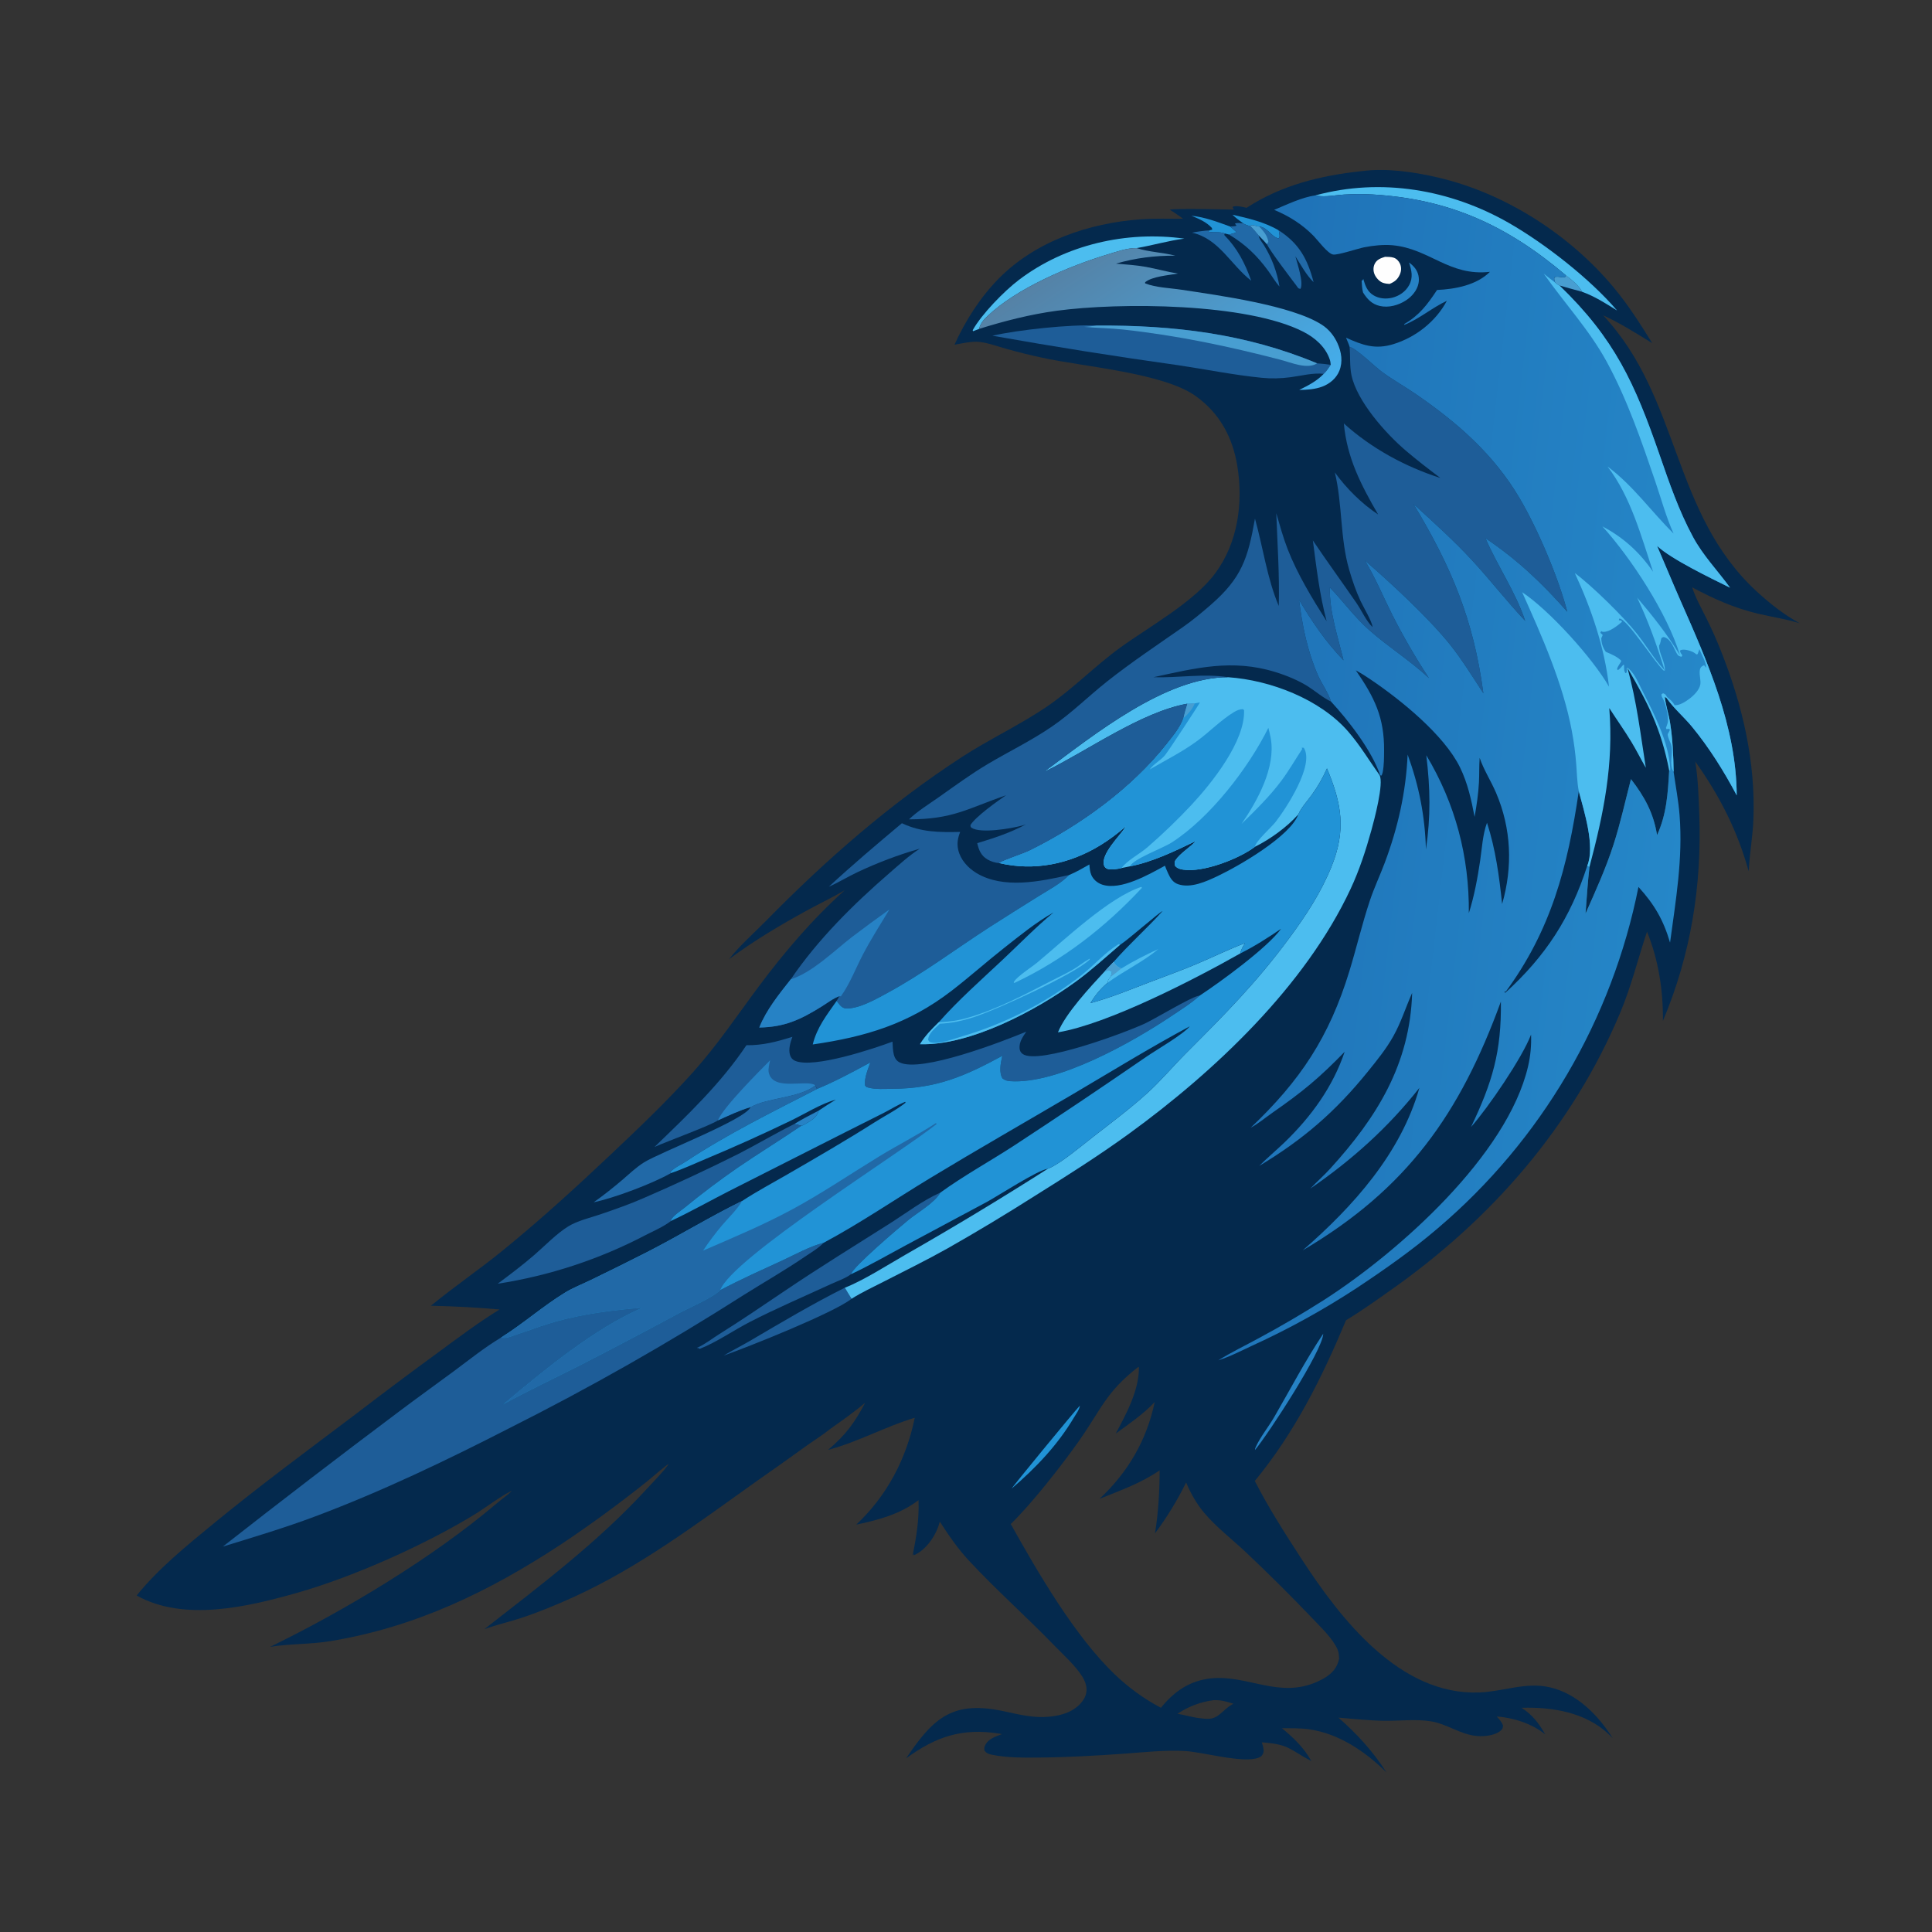<?xml version="1.0" encoding="utf-8" ?>
<svg xmlns="http://www.w3.org/2000/svg" xmlns:xlink="http://www.w3.org/1999/xlink" width="1024" height="1024">
	<rect width="100%" height="100%" fill="#333333" stroke="none"/>
	<path fill="#04294D" d="M721.776 90.704C734.786 88.947 749.587 91.136 762.284 94.112C797.821 102.44 831.888 124.31 855.222 152.287C862.98 161.589 869.337 171.622 875.727 181.891C867.201 176.625 858.799 171.316 849.682 167.117C890.744 210.906 885.937 272.003 931.235 313.616C938.154 319.972 945.635 325.846 953.891 330.357C946.723 328.051 938.995 327.001 931.659 325.24C919.125 322.233 908.161 317.346 896.874 311.29C898.722 317.036 901.823 322.431 904.485 327.83Q908.853 336.591 912.42 345.708C923.612 374.095 930.546 403.734 929.334 434.385C928.971 443.586 927.296 452.621 926.839 461.775C920.853 440.236 911.46 421.78 898.523 403.638C900.005 412.74 900.322 422.4 900.652 431.628C902.014 469.654 896.2 505.9 881.392 541.079C881.525 524.909 879.043 508.792 872.949 493.783C868.141 508.189 864.663 522.671 858.744 536.749C833.387 597.055 790.76 645.937 737.587 683.453C729.65 689.054 721.757 694.752 713.418 699.747C700.686 730.229 686.17 759.336 665.07 784.947C672.336 799.135 681.067 812.778 689.757 826.14C710.502 858.04 741.804 898.667 784.086 897.045C796.524 896.568 808.555 891.471 821.114 894.229C835.707 897.433 847.036 909.022 854.762 921.262L854.434 920.936C854.25 920.756 854.062 920.58 853.881 920.398C853.555 920.072 853.244 919.732 852.912 919.412C840.584 907.552 822.793 904.669 806.466 905.164C812.4 909.022 815.477 913.232 819.003 919.239C811.955 913.532 802.211 910.442 793.272 909.757C794.669 911.286 795.856 912.524 796.611 914.474C796.514 915.734 796.572 916.128 795.607 917.06C792.715 919.856 786.754 920.443 782.977 920.137C774.172 919.423 766.955 913.701 758.367 912.323C750.503 911.061 741.737 912.16 733.757 912.053C725.65 911.944 717.501 911.032 709.419 910.39C719.393 919.159 727.633 928.194 734.853 939.402C723.706 928.385 709.712 918.854 693.897 916.567C689.182 915.885 684.223 916.041 679.462 915.976C685.814 921.307 690.954 926.11 695.047 933.406C683.298 927.257 683.532 924.519 668.794 923.478C669.207 924.753 669.626 926.175 669.742 927.516C669.865 928.933 669.366 929.803 668.48 930.867C667.984 931.161 667.765 931.317 667.265 931.529C659.35 934.89 637.888 928.653 628.164 928.085C617.381 927.455 606.105 928.768 595.34 929.525C580.528 930.565 565.554 931.42 550.707 931.54C542.39 931.608 533.721 931.707 525.541 930.009C523.924 929.673 522.725 929.199 521.775 927.774C521.667 926.825 521.64 926.279 522.012 925.369C523.511 921.696 527.674 920.383 531.038 919.119C530.625 919.036 530.213 918.948 529.797 918.881C510.081 915.722 496.183 920.332 480.244 931.971C495.02 910.01 505.255 901.098 532.72 907.133C540.539 908.851 548.068 910.682 556.132 909.885C560.703 909.434 565.445 908.353 569.314 905.778C572.217 903.846 575.088 900.81 575.728 897.265C576.305 894.071 575.188 891.027 573.476 888.372C569.709 882.529 563.763 877.264 558.936 872.279C544.145 857.004 528.14 842.826 513.66 827.29C507.705 820.9 502.854 813.82 498.134 806.506Q497.756 807.867 497.282 809.197C495.083 815.252 490.517 821.474 484.643 824.221L484.043 823.468L484.218 824.323L483.758 824.151C485.743 814.407 487.224 805.089 486.831 795.089C477.149 802.552 465.591 805.628 453.825 808.085C470.044 792.899 480.427 773.159 484.838 751.443C469.227 756.106 454.776 764.299 438.916 768.451C448.236 760.527 452.856 754.262 458.558 743.471C452.61 748.525 446.245 752.971 439.884 757.48C436.155 760.502 431.928 763.12 428.008 765.915Q414.155 775.887 400.168 785.671C369.16 807.746 338.805 830.648 303.934 846.51C294.847 850.644 285.452 854.519 275.971 857.648C269.588 859.754 262.995 861.17 256.69 863.513C286.563 840.185 317.129 817.212 342.819 789.135C346.684 784.912 351.077 780.629 354.42 776.002C353.976 775.747 344.928 783.583 343.502 784.737Q321.13 802.676 297.276 818.592C259.22 843.604 220.386 862.361 175.225 869.818C164.562 871.579 153.761 871.146 143.187 872.861C182.973 853.526 229.389 825.571 263.157 796.92C265.834 794.648 268.665 792.717 271.235 790.304C268.707 790.764 256.067 799.889 252.838 801.893C226.399 818.305 187.618 835.662 157.765 844.153C131.49 851.627 97.623 859.723 72.436 845.658C83.793 831.501 98.896 819.286 112.865 807.808C137.328 787.707 162.871 768.857 188.157 749.807Q210.571 732.615 233.391 715.966C243.687 708.404 253.871 700.741 264.773 694.057C252.794 692.937 240.417 692.36 228.387 692.077C240.707 681.956 253.926 672.97 266.307 662.905C286.34 646.619 305.14 629.465 323.893 611.749C338.756 597.708 353.569 583.59 367.244 568.375C380.101 554.071 390.668 538.251 402.142 522.862C415.715 504.658 430.806 486.985 447.741 471.829C441.233 475.698 434.341 478.915 427.7 482.553C413.655 490.246 399.229 498.813 386.395 508.402C392.039 501.152 399.718 494.483 406.191 487.888C437.869 455.618 471.644 426.102 509.6 401.379C524.408 391.734 540.533 384.306 555.116 374.345C568.86 364.957 580.344 352.949 593.765 343.233C609.46 331.873 632.937 319.047 644.247 303.655C656.135 287.476 658.958 266.576 655.832 247.117C653.374 231.822 646.465 219.051 633.763 209.928C616.563 197.575 573.841 194.341 552.349 189.594Q542.813 187.535 533.42 184.899C528.886 183.643 524.016 181.794 519.365 181.249C515.019 180.74 510.198 181.982 505.901 182.698C511.651 169.966 519.652 157.439 529.499 147.501C549.054 127.764 577.175 118.224 604.508 116.245C611.953 115.705 619.572 115.96 627.04 115.959C624.794 114.199 622.343 112.677 619.97 111.093C625.156 110.318 653.91 111.139 653.999 111.104L653.312 109.864L653.719 109.416C656.09 108.993 658.424 109.67 660.754 110.133C679.185 98.089 700.169 92.982 721.776 90.704ZM603.308 724.496C586.069 737.967 583.886 746.644 571.877 763.726C563.059 776.269 546.723 797.15 535.721 807.764C550.019 833.367 569.638 867.119 590.754 887.371Q593.496 890.01 596.415 892.451Q599.334 894.893 602.416 897.125Q605.497 899.358 608.727 901.37Q611.956 903.383 615.318 905.166C622.267 896.519 630.572 890.758 641.87 889.576C661.231 887.55 677.945 900.481 698.271 891.305C701.446 889.872 704.886 887.877 707.055 885.113C708.497 883.276 709.269 881.376 709.781 879.118C709.661 877.487 709.598 875.729 708.916 874.218C706.229 868.257 700.313 862.76 695.864 858.039Q678.46 839.796 660.116 822.499C652.856 815.703 644.523 809.299 638.126 801.701C634.371 797.242 630.872 791.145 628.671 785.737Q625.17 792.85 621.031 799.612Q616.892 806.374 612.15 812.728C613.947 802.094 614.607 790.095 614.634 779.317C604.487 786.262 593.925 789.889 582.704 794.46C597.786 780.497 607.811 763.25 612.017 743.125C605.742 749.73 598.699 754.477 591.398 759.794C596.989 749.26 603.682 737.101 603.656 724.813L603.308 724.496ZM643.189 901.13Q641.914 901.295 640.65 901.534Q639.386 901.773 638.139 902.085Q636.891 902.397 635.663 902.78Q634.436 903.163 633.233 903.617Q632.029 904.07 630.854 904.593Q629.679 905.115 628.536 905.705Q627.393 906.294 626.286 906.949Q625.179 907.603 624.112 908.321C628.381 909.053 632.559 910.427 636.879 910.778C640.784 911.255 643.116 911.272 646.281 908.763C648.946 906.65 650.625 904.601 653.738 903.04C650.206 901.83 646.98 900.94 643.189 901.13Z"/>
	<path fill="#2682C5" d="M420.979 595.761C425.101 593.12 429.639 590.95 433.953 588.629C433.081 591.714 430.849 593.431 428.125 594.978C427.167 595.521 425.676 596.53 424.627 596.731C423.48 596.23 422.198 596.037 420.979 595.761Z"/>
	<path fill="#489ED1" d="M829.922 145.91C832.844 148.118 836.901 151.344 838.53 154.641Q832.51 153.034 826.526 151.295C825.593 151.098 825.012 150.408 824.302 149.797C823.879 148.532 823.578 148.26 823.919 146.927C825.833 146.172 827.515 147.383 829.554 146.825L829.922 145.91Z"/>
	<path fill="#2193D6" d="M653.216 113.799C661.446 115.642 670.471 117.751 677.751 122.098C677.867 122.685 678.014 123.303 678.078 123.9C678.207 125.124 678.423 125.415 677.692 126.409C673.845 125.544 671.741 120.389 667.48 120.117C665.525 120.108 664.551 118.895 662.63 119.642C661.101 119.7 660.304 119.088 658.949 118.412C656.943 116.953 655.004 115.53 653.216 113.799Z"/>
	<path fill="#2193D6" d="M631.475 114.345C638.735 115.101 645.157 117.584 651.985 120.057Q653.557 121.398 655.102 122.77L654.862 123.341C653.718 123.7 652.587 124.034 651.422 124.323L649.108 123.728C646.2 122.595 643.355 123.54 640.44 122.761L641.043 122.086L642.52 121.715L642.317 120.825C639.34 117.57 635.463 116.003 631.475 114.345Z"/>
	<path fill="#2193D6" d="M572.344 745.024C572.158 747.041 570.283 749.517 569.239 751.275C560.606 765.822 549.045 777.989 536.256 788.93C536.326 788.295 569.141 748.392 572.344 745.024Z"/>
	<path fill="#2682C5" d="M701.341 706.91C701.077 715.782 672.484 759.694 665.174 768.529C665.184 767.928 665.377 767.362 665.63 766.818C668.149 761.401 672.412 756.177 675.444 750.941C683.946 736.256 691.895 720.999 701.341 706.91Z"/>
	<path fill="#FEFEFE" d="M734.123 136.112C735.568 136.135 737.281 136.142 738.662 136.573C740.178 137.046 741.419 138.392 742.045 139.816C742.852 141.648 742.75 143.619 741.962 145.44C740.803 148.119 739.118 149.411 736.48 150.488C735.346 150.437 734.088 150.268 733.012 149.9C731.103 149.247 729.231 147.136 728.497 145.3C727.802 143.56 727.788 141.575 728.608 139.876C729.728 137.553 731.816 136.848 734.123 136.112Z"/>
	<path fill="#2682C5" d="M746.813 139.138C748.023 140.019 749.282 141.13 750.152 142.352Q750.452 142.77 750.707 143.216Q750.962 143.662 751.171 144.132Q751.379 144.602 751.538 145.091Q751.698 145.58 751.806 146.082Q751.915 146.585 751.972 147.096Q752.028 147.607 752.032 148.121Q752.036 148.635 751.988 149.147Q751.94 149.659 751.839 150.163C751.11 153.92 748.344 157.147 745.211 159.193C741.245 161.784 736.006 163.261 731.304 162.164C727.114 161.187 724.662 158.549 722.448 155.037C721.904 152.977 721.839 150.85 721.683 148.732L722.286 148.504L722.607 147.687L722.553 147.797C723.575 151.307 724.637 154.471 727.925 156.483C730.864 158.282 734.567 158.604 737.874 157.804C741.571 156.911 744.968 154.589 746.819 151.222C749.113 147.047 748.182 143.369 746.813 139.138Z"/>
	<path fill="#2169A7" d="M631.796 123.318C634.896 122.712 637.891 122.3 641.043 122.086L640.44 122.761C643.355 123.54 646.2 122.595 649.108 123.728L648.895 124.569C655.835 131.683 659.868 139.433 663.163 148.773C652.308 140.361 646.106 126.49 631.796 123.318Z"/>
	<path fill="#2169A7" d="M658.949 118.412C660.304 119.088 661.101 119.7 662.63 119.642C664.238 121.288 665.716 122.955 667.138 124.764C667.248 126.513 669.069 128.588 669.977 130.075Q671.518 132.569 672.808 135.201Q674.098 137.833 675.125 140.579Q676.152 143.325 676.906 146.157Q677.66 148.99 678.134 151.883C675.9 149.344 674.172 146.296 672.175 143.561C666.249 135.444 660.042 129.469 651.422 124.323C652.587 124.034 653.718 123.7 654.862 123.341L655.102 122.77Q653.557 121.398 651.985 120.057C653.181 120.006 654.226 119.965 655.39 119.653L654.529 118.524C655.881 117.943 657.509 118.246 658.949 118.412Z"/>
	<path fill="#1E5D98" d="M383.526 718.505C388.115 715.737 392.943 713.362 397.567 710.644C414.072 700.946 430.658 691.089 447.778 682.51C448.956 684.466 450.085 686.48 451.35 688.38C441.957 695.811 396.627 713.904 383.526 718.505Z"/>
	<path fill="#2169A7" d="M662.63 119.642C664.551 118.895 665.525 120.108 667.48 120.117C671.741 120.389 673.845 125.544 677.692 126.409C678.423 125.415 678.207 125.124 678.078 123.9C678.014 123.303 677.867 122.685 677.751 122.098C688.558 129.062 693.033 137.288 696.229 149.542C692.333 145.75 689.501 140.431 686.592 135.864C687.597 139.723 691.064 149.785 689.275 153.117C687.93 152.926 687.968 152.5 687.173 151.445C684.07 147.324 673.19 133.071 671.464 129.414C670.14 127.766 668.609 126.28 667.138 124.764C665.716 122.955 664.238 121.288 662.63 119.642Z"/>
	<path fill="#489ED1" d="M662.63 119.642C664.551 118.895 665.525 120.108 667.48 120.117C669.708 122.626 671.592 124.585 672.224 128.008C672 128.587 671.879 128.941 671.464 129.414C670.14 127.766 668.609 126.28 667.138 124.764C665.716 122.955 664.238 121.288 662.63 119.642Z"/>
	<path fill="#4CBDEF" d="M518.899 174.333L515.763 175.556L515.541 175.03C520.306 166.465 532.208 154.312 539.949 148.421C564.694 129.588 597.138 122.236 627.707 126.478C619.233 127.564 610.901 130.054 602.458 131.496C597.462 131.397 592.003 133.363 587.222 134.804C566.828 140.949 538.743 152.794 523.277 167.638C521.088 169.739 519.747 171.372 518.899 174.333Z"/>
	<path fill="#4CBDEF" d="M697.267 103.538C732.024 94.105 768.738 100.401 799.802 118.201C818.896 129.143 842.885 147.9 857.085 164.585C851.028 160.785 845.29 157.097 838.53 154.641C836.901 151.344 832.844 148.118 829.922 145.91C798.939 119.636 768.378 105.441 727.407 103.07C722.46 102.784 717.36 102.85 712.413 103.12C708.164 103.353 702.307 104.573 698.196 103.745C697.885 103.682 697.576 103.607 697.267 103.538Z"/>
	<path fill="#1E5D98" d="M451.054 675.366C448.165 677.543 443.76 679.048 440.456 680.573C426.108 687.194 411.382 693.479 397.338 700.709C388.603 705.206 379.944 711.368 370.844 714.924L369.394 714.072L370.062 714.989L369.68 714.805L369.66 714.28C373.926 712.313 377.341 709.544 381.28 707.078C393.108 699.674 404.517 691.902 416.076 684.092C434.337 671.754 453.241 660.125 471.857 648.316C480.393 642.902 489.206 636.153 498.411 632.105C495.254 637.63 486.582 642.45 481.608 646.494C476.882 650.335 451.605 671.826 451.054 675.366Z"/>
	<path fill="#2169A7" d="M432.161 575.258L432.991 577.192C409.559 589.269 385.526 601.038 363.544 615.605C360.938 617.332 357.439 618.826 355.366 621.178L355.593 621.772C345.924 627.323 325.482 634.988 314.638 637.251C319.879 633.569 324.833 629.614 329.715 625.476C333.466 622.296 337.16 618.687 341.334 616.089C350.152 610.601 394.935 593.494 397.827 586.782C407.028 581.596 423.33 582.137 432.161 575.258Z"/>
	<path fill="#4CBDEF" d="M659.834 499.892C658.815 501.659 657.743 503.255 657.431 505.304C633.314 518.978 587.299 542.729 560.74 547.161C564.825 536.996 578.042 522.912 585.688 514.655C586.899 514.466 587.965 514.14 589.093 514.772C589.219 515.634 589.446 515.952 589.023 516.735C588.677 517.376 588.742 517.1 588.728 517.69C587.803 518.883 587.222 519.342 587.055 520.865C583.243 524.119 580.559 527.376 577.967 531.67C588.509 528.843 598.831 524.582 609.023 520.683C617.501 517.439 626.122 514.381 634.472 510.828C642.957 507.218 651.21 503.188 659.834 499.892Z"/>
	<path fill="#1E5D98" d="M263.796 680.4C270.434 675.467 276.993 670.51 283.255 665.101C288.891 660.234 294.866 653.924 301.189 650.014C306.096 646.981 312.585 645.535 318.07 643.669C325.872 641.015 333.699 638.273 341.251 634.961Q366.518 624.03 391.14 611.713C401.177 606.588 410.897 600.758 420.979 595.761C422.198 596.037 423.48 596.23 424.627 596.731C413.613 604.231 402.244 611.19 391.262 618.701Q376.623 628.79 362.879 640.066C361.118 641.488 356.354 644.625 355.659 646.691C355.607 646.845 355.602 647.012 355.574 647.172C351.846 650.102 346.567 652.374 342.314 654.552Q337.717 656.962 333.024 659.181Q328.332 661.4 323.552 663.423Q318.772 665.446 313.912 667.271Q309.053 669.096 304.123 670.719Q299.192 672.342 294.199 673.761Q289.206 675.179 284.159 676.391Q279.112 677.603 274.019 678.605Q268.926 679.608 263.796 680.4Z"/>
	<path fill="#1E5D98" d="M525.983 177.932C539.641 174.819 567.354 171.857 581.226 172.549C621.829 172.3 660.236 176.773 698.081 192.572C700.527 192.736 702.888 192.99 705.311 193.361C704.17 195.047 703.128 196.783 701.604 198.15C696.011 197.488 689.673 199.176 684.081 199.927C678.92 200.621 673.865 200.748 668.686 200.233C653.886 198.762 639.347 195.787 624.658 193.6Q575.174 186.689 525.983 177.932Z"/>
	<path fill="#489ED1" d="M581.226 172.549C621.829 172.3 660.236 176.773 698.081 192.572C692.907 195.953 684.228 192.121 678.737 190.697C650.779 183.446 624.124 177.819 595.371 174.672C588.46 173.916 581.499 173.876 574.572 173.24C576.817 173.15 579.003 172.853 581.226 172.549Z"/>
	<defs>
		<linearGradient id="gradient_0" gradientUnits="userSpaceOnUse" x1="581.523" y1="128.252" x2="653.298" y2="235.702">
			<stop offset="0" stop-color="#5582A6"/>
			<stop offset="1" stop-color="#44AEEC"/>
		</linearGradient>
	</defs>
	<path fill="url(#gradient_0)" d="M518.899 174.333C519.747 171.372 521.088 169.739 523.277 167.638C538.743 152.794 566.828 140.949 587.222 134.804C592.003 133.363 597.462 131.397 602.458 131.496C608.909 133.605 616.232 133.758 622.925 135.508C611.984 135.468 602.06 136.684 591.474 139.726C596.767 140.198 602.199 140.504 607.426 141.464C613.078 142.502 618.648 144.092 624.32 144.989C619.555 145.869 610.763 146.468 606.958 149.563L606.925 150.189C612.69 152.462 620.204 152.65 626.338 153.586C645.455 156.504 684.648 161.778 700.656 172.148C704.36 174.547 707.128 177.989 708.926 182.005C710.997 186.632 711.827 191.747 709.873 196.559C708.266 200.515 704.822 203.405 700.878 204.896C696.981 206.369 692.713 206.603 688.589 206.696C693.474 204.236 697.74 202.153 701.604 198.15C703.128 196.783 704.17 195.047 705.311 193.361C705.231 192.392 705.134 191.521 704.823 190.593C702.566 183.867 697.025 179.055 690.894 175.894C661.106 160.537 593.456 160.177 559.981 164.726C546.04 166.621 532.309 170.131 518.899 174.333Z"/>
	<path fill="#1E5D98" d="M543.947 546.796C542.151 549.465 540.114 552.264 540.389 555.676C540.489 556.919 541.059 557.956 542.1 558.672C550.549 564.486 597.548 546.952 607.253 542.275C612.955 539.527 630.613 528.877 635.009 527.859C635.301 527.791 635.597 527.736 635.891 527.675C631.342 531.789 625.902 535.171 620.812 538.579C600.116 552.435 560.672 574.73 535.486 573.048C533.784 572.935 532.742 572.603 531.359 571.617C529.414 568.522 530.335 563.582 531.126 560.181L531.268 559.595C511.534 570.347 496.383 576.933 473.279 577.078C469.132 577.104 464.016 577.538 460.022 576.388C458.978 576.087 459.1 576.043 458.481 575.289C458.058 571.23 459.986 566.911 461.295 563.13C451.986 568.152 442.791 573.158 432.991 577.192L432.161 575.258C423.33 582.137 407.028 581.596 397.827 586.782C391.853 588.539 386.176 591.28 380.5 593.815C377.076 596.342 353.099 605.104 346.902 607.911C364.354 591.101 382.106 574.239 395.62 553.992C404.389 554.094 411.699 552.119 419.991 549.55C418.908 552.435 417.768 556.264 418.768 559.308C419.221 560.684 420.09 561.69 421.429 562.263C431.241 566.462 462.93 555.863 473.041 552.096C473.188 554.366 473.198 556.875 473.78 559.075C474.248 560.845 475.155 562.261 476.835 563.103C488.112 568.75 531.534 551.972 543.947 546.796Z"/>
	<path fill="#2682C5" d="M408.196 561.944C407.79 563.825 407.037 566.577 407.44 568.443C409.651 578.674 427.749 571.856 432.161 575.258C423.33 582.137 407.028 581.596 397.827 586.782C391.853 588.539 386.176 591.28 380.5 593.815C383.388 586.809 402.014 568.201 408.196 561.944Z"/>
	<path fill="#1E5D98" d="M478.029 436.321C488.297 441.166 497.785 441.158 508.918 440.939C507.646 444.143 507.098 447.071 507.895 450.5C509.099 455.684 512.976 459.956 517.427 462.665C531.761 471.388 551.425 467.179 566.638 463.775C562.117 468.429 555.663 471.73 550.19 475.167Q537.362 483.166 524.621 491.305C506.524 502.99 489.307 516.003 470.325 526.291C464.475 529.461 455.668 534.517 448.86 534.518C447.326 534.518 446.318 533.948 445.293 532.847C444.681 532.189 444.219 531.436 443.645 530.759C443.577 530.679 443.484 530.625 443.403 530.557L444.922 527.966C441.702 529.093 438.466 531.612 435.555 533.425C424.298 540.438 415.891 544.381 402.435 544.604C406.176 535.198 412.933 526.903 419.153 519.02C433.461 497.956 452.242 479.362 471.408 462.762C476.595 458.269 481.687 453.562 487.468 449.838C476.312 453.001 465.021 457.292 454.532 462.244C449.378 464.678 444.532 467.667 439.312 469.978C451.879 458.312 464.901 447.344 478.029 436.321Z"/>
	<path fill="#2682C5" d="M419.153 519.02C430.395 515.578 442.182 503.89 451.465 496.714Q461.319 489.219 471.407 482.042C466.676 489.832 461.758 497.575 457.505 505.639C453.695 512.86 450.448 521.506 445.683 528.061L444.922 527.966C441.702 529.093 438.466 531.612 435.555 533.425C424.298 540.438 415.891 544.381 402.435 544.604C406.176 535.198 412.933 526.903 419.153 519.02Z"/>
	<path fill="#1E5D98" d="M381.733 683.831C392.498 678.114 403.624 673.197 414.676 668.069C421.672 664.824 429.105 660.65 436.557 658.702C433.708 661.664 429.797 663.905 426.404 666.211C415.819 673.405 404.957 679.607 394.153 686.397Q363.998 705.628 332.9 723.294Q301.802 740.96 269.843 757.015C236.332 774.186 202.218 790.538 166.931 803.774C150.899 809.788 134.468 814.689 118.112 819.725Q164.408 783.437 211.475 748.157C221.034 740.953 230.775 734.008 240.391 726.884C248.662 720.756 256.794 714.178 265.644 708.889C267.848 709.906 271.945 707.975 274.202 707.237C280.997 705.015 287.705 702.411 294.593 700.489C309.566 696.311 324.86 694.462 340.299 693.139C314.346 704.52 288.144 726.357 266.476 744.473C280.283 736.947 294.616 730.192 308.638 723.063Q334.516 709.747 360.137 695.944C365.72 692.959 377.926 687.792 381.733 683.831Z"/>
	<path fill="#4CBDEF" d="M651.022 358.948C673.327 360.501 699.631 370.554 714.547 387.711C720.914 395.034 725.593 403.001 731.188 410.829C733.597 415.088 728.313 434.841 726.858 440.069C723.885 450.746 720.524 461.125 715.828 471.177C691.807 522.596 643.754 567.945 598.435 600.865C582.244 612.626 565.263 623.349 548.307 633.957Q525.571 648.412 502.144 661.718C491.083 667.922 479.607 673.547 468.318 679.333C462.676 682.225 456.705 684.976 451.35 688.38C450.085 686.48 448.956 684.466 447.778 682.51C457.252 678.89 470.709 670.312 479.784 665.09Q518.132 643.195 555.37 619.462C555.539 619.401 555.712 619.35 555.877 619.279C562.431 616.475 573.285 607.276 579.129 602.736C588.76 595.253 598.761 587.775 607.819 579.611C615.15 573.004 621.588 565.276 628.566 558.285C649.258 537.555 665.82 520.981 683.372 497.173C692.146 485.27 700.048 473.297 705.64 459.534C713.567 440.02 711.221 426.144 703.319 407.278Q701.698 410.966 699.696 414.462Q697.694 417.958 695.334 421.223C692.959 424.503 689.743 427.961 688.104 431.65C682.118 438.405 673.217 444.81 665.094 448.847C656.842 455.103 637.746 462.595 627.075 460.923C625.322 460.648 624.076 460.302 622.842 458.964C622.573 457.812 622.326 457.003 623.032 455.936C625.454 452.277 630.817 449.091 633.893 445.714C622.986 450.979 610.864 456.879 598.884 459.177L594.471 460.076C592.733 460.56 588.929 461.13 587.19 460.602C586.186 460.298 585.457 459.651 585.148 458.635C583.345 452.7 593.497 443.089 596.514 438.357C596.604 438.217 596.69 438.075 596.777 437.933C592.499 441.66 588.036 445.032 583.192 448.001C566.912 457.982 548.12 461.86 529.476 457.413C532.32 455.569 541.687 452.731 545.887 450.666C572.373 437.642 599.748 417.831 618.124 394.58C621.444 390.38 625.466 385.689 627.213 380.579C627.771 377.991 628.492 375.511 629.282 372.988C604.837 377.371 576.482 397.865 554.015 408.845L554.184 408.47C579.938 389.338 618.004 358.751 651.022 358.948Z"/>
	<path fill="#2193D6" d="M598.884 459.177C600.749 455.148 616.058 449.736 621.028 446.541C641.329 433.49 661.624 407.191 672.26 385.764Q672.982 388.448 673.505 391.178C676.32 406.689 666.441 424.467 658.023 436.713C665.448 429.441 673.081 421.998 679.29 413.637C683.205 408.364 686.553 402.525 690.171 397.025L689.953 396.248C690.185 396.28 690.415 396.325 690.648 396.343C690.768 396.353 690.889 396.336 691.01 396.332C696.918 405.276 681.691 428.441 676.117 435.607C673.623 438.815 665.744 445.56 665.094 448.847C656.842 455.103 637.746 462.595 627.075 460.923C625.322 460.648 624.076 460.302 622.842 458.964C622.573 457.812 622.326 457.003 623.032 455.936C625.454 452.277 630.817 449.091 633.893 445.714C622.986 450.979 610.864 456.879 598.884 459.177Z"/>
	<path fill="#2193D6" d="M633.236 372.793L635.977 372.287C635.832 372.946 619.126 398.344 617.401 400.371C615.035 403.15 611.419 404.886 609.359 407.837C617.88 402.872 626.747 398.46 634.698 392.591C641.105 387.862 647.226 381.562 653.966 377.458C655.492 376.529 656.966 375.92 658.752 375.851L659.377 376.419C659.995 392.87 642.447 414.826 631.589 426.525Q620.467 438.4 608.18 449.066C604.33 452.437 597.189 456.163 594.471 460.076C592.733 460.56 588.929 461.13 587.19 460.602C586.186 460.298 585.457 459.651 585.148 458.635C583.345 452.7 593.497 443.089 596.514 438.357C596.604 438.217 596.69 438.075 596.777 437.933C592.499 441.66 588.036 445.032 583.192 448.001C566.912 457.982 548.12 461.86 529.476 457.413C532.32 455.569 541.687 452.731 545.887 450.666C572.373 437.642 599.748 417.831 618.124 394.58C621.444 390.38 625.466 385.689 627.213 380.579C627.771 377.991 628.492 375.511 629.282 372.988L633.236 372.793Z"/>
	<path fill="#489ED1" d="M629.282 372.988L633.236 372.793C632.457 375.276 629.333 379.023 627.213 380.579C627.771 377.991 628.492 375.511 629.282 372.988Z"/>
	<path fill="#1E5D98" d="M715.335 183.861C719.135 184.847 728.563 194.243 732.471 197.108C738.232 201.332 744.664 204.924 750.58 208.988C772.548 224.082 791.765 240.878 805.427 264.072C815.044 280.398 825.926 305.936 830.699 324.238C817.13 308.895 804.391 296.767 787.337 285.258C793.723 300.093 803.317 313.746 808.384 329.075C798.571 318.676 789.888 307.432 780.231 296.966C770.477 286.394 759.709 276.781 749.128 267.054C769.3 300.455 781.055 328.512 786.219 367.45C780.477 358.727 774.948 349.64 768.416 341.487C757.382 327.713 737.006 308.787 723.38 297.019C729.009 306.246 733.122 316.298 737.966 325.939Q746.734 343.198 757.356 359.381C747.435 350.121 735.764 342.851 725.605 333.849C717.755 326.893 711.976 318.774 704.803 311.317C704.622 324.512 709.05 337.263 712.093 349.979C702.782 340.321 695.322 329.422 688.522 317.908C690.207 331.563 692.945 345.048 698.46 357.728C700.517 362.458 703.921 366.929 705.451 371.82C701.342 369.936 697.33 366.431 693.49 363.97C688.25 360.611 681.855 358.011 675.915 356.18C653.063 349.137 633.777 354.056 611.312 358.948C624.609 359.366 637.678 356.868 651.022 358.948C618.004 358.751 579.938 389.338 554.184 408.47L554.015 408.845C576.482 397.865 604.837 377.371 629.282 372.988C628.492 375.511 627.771 377.991 627.213 380.579C625.466 385.689 621.444 390.38 618.124 394.58C599.748 417.831 572.373 437.642 545.887 450.666C541.687 452.731 532.32 455.569 529.476 457.413C527.524 457.362 525.084 456.525 523.402 455.539C519.978 453.532 518.802 450.578 517.957 446.896C527.056 444.132 535.278 441.445 543.685 436.982Q542.632 437.315 541.568 437.608C536.169 439.115 519.66 441.926 514.937 438.733C514.347 438.334 514.457 437.986 514.337 437.344C516.968 432.919 528.66 424.605 533.246 421.483C512.646 428.639 505.066 434.249 481.792 434.271C486.412 429.828 492.316 426.236 497.545 422.549C506.105 416.515 514.607 410.254 523.623 404.907C534.925 398.205 546.584 392.586 557.468 385.144C568.02 377.929 576.841 369.061 586.809 361.168C599.795 350.886 613.393 341.857 626.943 332.384C632.122 328.763 636.942 324.746 641.705 320.601C658.075 306.355 661.414 296.075 665.159 274.872C669.425 290.049 671.605 306.699 677.781 321.183C678.183 304.189 677.079 288.889 676.456 272.023C678.313 278.368 680.07 284.862 682.47 291.025C687.68 304.401 695.479 317.186 703.148 329.267C699.404 315.268 697.732 300.778 695.843 286.438C703.392 297.659 711.335 308.544 718.998 319.677C721.693 323.592 724.087 329.161 727.46 332.349C727.393 329.733 722.484 321.463 721.104 318.501C718.679 313.294 716.708 307.526 715.109 302.026C710.198 285.137 711.584 267.315 707.485 250.379C713.62 258.864 721.666 266.904 730.438 272.693C721.452 257.16 713.891 242.689 712.272 224.456C726.828 237.587 744.78 247.391 763.444 253.339C757.196 248.629 750.868 243.774 744.925 238.687C734.459 229.729 719.184 212.656 716.296 198.819C715.323 194.16 715.724 188.657 715.335 183.861Z"/>
	<path fill="#2193D6" d="M688.104 431.65C689.743 427.961 692.959 424.503 695.334 421.223Q697.694 417.958 699.696 414.462Q701.698 410.966 703.319 407.278C711.221 426.144 713.567 440.02 705.64 459.534C700.048 473.297 692.146 485.27 683.372 497.173C665.82 520.981 649.258 537.555 628.566 558.285C621.588 565.276 615.15 573.004 607.819 579.611C598.761 587.775 588.76 595.253 579.129 602.736C573.285 607.276 562.431 616.475 555.877 619.279C555.712 619.35 555.539 619.401 555.37 619.462C549.812 620.244 529.509 633.523 523.144 637.005L480.267 659.947C470.596 665.131 460.985 670.701 451.054 675.366C451.605 671.826 476.882 650.335 481.608 646.494C486.582 642.45 495.254 637.63 498.411 632.105C510.871 623.093 524.426 615.65 537.323 607.289Q572.72 584.116 607.566 560.123C613.356 556.147 626.8 548.481 630.633 543.963C609.556 555.237 589.289 567.764 568.704 579.883C543.575 594.679 518.265 609.127 493.312 624.227C474.354 635.699 456.11 648.226 436.557 658.702C429.105 660.65 421.672 664.824 414.676 668.069C403.624 673.197 392.498 678.114 381.733 683.831C377.926 687.792 365.72 692.959 360.137 695.944Q334.516 709.747 308.638 723.063C294.616 730.192 280.283 736.947 266.476 744.473C288.144 726.357 314.346 704.52 340.299 693.139C324.86 694.462 309.566 696.311 294.593 700.489C287.705 702.411 280.997 705.015 274.202 707.237C271.945 707.975 267.848 709.906 265.644 708.889C277.317 701.601 287.726 692.323 299.449 685.145C303.82 682.468 308.827 680.55 313.439 678.308C323.273 673.528 333.109 668.679 342.847 663.706C359.875 655.01 376.127 644.99 393.327 636.554C401.025 631.484 409.26 627.134 417.238 622.511C432.819 613.482 448.513 604.422 463.704 594.763C469.023 591.38 475.078 588.357 479.981 584.444L479.756 583.984C475.668 585.662 471.969 588.056 468.038 590.051L448.804 599.712L386.46 631.271C376.168 636.529 366.025 642.248 355.574 647.172C355.602 647.012 355.607 646.845 355.659 646.691C356.354 644.625 361.118 641.488 362.879 640.066Q376.623 628.79 391.262 618.701C402.244 611.19 413.613 604.231 424.627 596.731C425.676 596.53 427.167 595.521 428.125 594.978C430.849 593.431 433.081 591.714 433.953 588.629Q438.416 585.632 443 582.823C435.13 584.956 426.271 590.582 418.799 594.137Q396.55 604.868 373.757 614.387C367.774 616.891 361.749 619.733 355.593 621.772L355.366 621.178C357.439 618.826 360.938 617.332 363.544 615.605C385.526 601.038 409.559 589.269 432.991 577.192C442.791 573.158 451.986 568.152 461.295 563.13C459.986 566.911 458.058 571.23 458.481 575.289C459.1 576.043 458.978 576.087 460.022 576.388C464.016 577.538 469.132 577.104 473.279 577.078C496.383 576.933 511.534 570.347 531.268 559.595L531.126 560.181C530.335 563.582 529.414 568.522 531.359 571.617C532.742 572.603 533.784 572.935 535.486 573.048C560.672 574.73 600.116 552.435 620.812 538.579C625.902 535.171 631.342 531.789 635.891 527.675C646.803 520.504 671.805 502.269 679.02 492.262C672.003 497.031 665.047 501.523 657.431 505.304C657.743 503.255 658.815 501.659 659.834 499.892C651.21 503.188 642.957 507.218 634.472 510.828C626.122 514.381 617.501 517.439 609.023 520.683C598.831 524.582 588.509 528.843 577.967 531.67C580.559 527.376 583.243 524.119 587.055 520.865C587.222 519.342 587.803 518.883 588.728 517.69C588.742 517.1 588.677 517.376 589.023 516.735C589.446 515.952 589.219 515.634 589.093 514.772C587.965 514.14 586.899 514.466 585.688 514.655L590.24 509.852C598.397 500.441 607.848 492.175 616.153 482.918C615.311 482.806 597.739 498.205 594.17 500.428C594.026 500.517 593.881 500.603 593.736 500.69C586.092 507.227 578.576 514.136 570.45 520.071C549.341 535.486 514.095 554.316 487.627 553.441C490.347 549.005 493.826 545.469 497.522 541.841C507.869 530.107 520.138 519.299 531.548 508.574C540.461 500.195 548.971 491.437 558.386 483.615C548.987 488.924 540.432 495.95 531.97 502.612C522.603 509.986 513.716 517.951 504.26 525.215C481.354 542.81 458.826 549.502 430.768 553.591C432.977 544.596 438.158 538.014 443.403 530.557C443.484 530.625 443.577 530.679 443.645 530.759C444.219 531.436 444.681 532.189 445.293 532.847C446.318 533.948 447.326 534.518 448.86 534.518C455.668 534.517 464.475 529.461 470.325 526.291C489.307 516.003 506.524 502.99 524.621 491.305Q537.362 483.166 550.19 475.167C555.663 471.73 562.117 468.429 566.638 463.775C570.384 462.238 573.877 460.173 577.402 458.196C577.541 460.052 577.679 462.089 578.444 463.811C579.516 466.225 581.741 468.066 584.227 468.882C594.071 472.113 609.052 463.413 617.447 458.85C617.928 460.196 618.505 461.514 619.091 462.817C620.246 465.386 621.624 467.715 624.439 468.659C631.225 470.933 639.354 467.186 645.423 464.313C656.761 458.947 684.05 443.087 688.104 431.65Z"/>
	<path fill="#4CBDEF" d="M613.928 503.022C605.788 509.857 595.681 514.588 587.055 520.865C587.222 519.342 587.803 518.883 588.728 517.69C588.742 517.1 588.677 517.376 589.023 516.735C589.446 515.952 589.219 515.634 589.093 514.772C587.965 514.14 586.899 514.466 585.688 514.655L590.24 509.852C591.418 511.822 592.214 512.373 594.325 513.307C600.659 509.401 607.17 506.129 613.928 503.022Z"/>
	<path fill="#489ED1" d="M585.688 514.655L590.24 509.852C591.418 511.822 592.214 512.373 594.325 513.307C592.519 514.878 590.666 516.291 588.728 517.69C588.742 517.1 588.677 517.376 589.023 516.735C589.446 515.952 589.219 515.634 589.093 514.772C587.965 514.14 586.899 514.466 585.688 514.655Z"/>
	<path fill="#4CBDEF" d="M498.168 542.573C495.735 544.988 492.055 547.519 491.939 551.209C492.463 551.918 492.46 552.171 493.354 552.441C497.553 553.71 505.71 550.542 509.956 549.283Q514.255 548.014 518.489 546.545Q522.723 545.076 526.884 543.41Q531.046 541.745 535.124 539.887Q539.203 538.028 543.19 535.981Q547.177 533.934 551.064 531.703Q554.951 529.472 558.73 527.061Q562.508 524.65 566.17 522.065Q569.831 519.48 573.368 516.727C579.81 511.655 585.897 504.657 592.838 500.445L593.736 500.69C586.092 507.227 578.576 514.136 570.45 520.071C549.341 535.486 514.095 554.316 487.627 553.441C490.347 549.005 493.826 545.469 497.522 541.841C502.788 541.616 507.65 540.956 512.729 539.498C528.227 535.049 542.936 527.247 557.204 519.874C562.371 517.204 568.018 514.715 572.694 511.262C574.283 510.088 575.869 509.094 577.574 508.1L577.568 508.581C569.742 516.25 528.034 535.268 516.118 539.113C510.204 541.022 504.387 542.316 498.168 542.573Z"/>
	<path fill="#4CBDEF" d="M604.943 470.069L605.258 470.563C585.795 491.441 563.534 508.814 537.638 520.995L537.287 520.672C537.358 520.532 537.415 520.384 537.5 520.252C539.424 517.255 546.753 512.651 549.692 510.209C564.126 498.216 587.862 475.58 604.943 470.069Z"/>
	<path fill="#2169A7" d="M372.645 662.851C388.859 655.835 404.947 649.118 420.51 640.659C436.117 632.177 450.837 622.172 465.981 612.916C475.845 606.887 486.316 601.601 496.004 595.306L496.501 595.694C476.858 611.387 387.71 666.985 381.733 683.831C377.926 687.792 365.72 692.959 360.137 695.944Q334.516 709.747 308.638 723.063C294.616 730.192 280.283 736.947 266.476 744.473C288.144 726.357 314.346 704.52 340.299 693.139C324.86 694.462 309.566 696.311 294.593 700.489C287.705 702.411 280.997 705.015 274.202 707.237C271.945 707.975 267.848 709.906 265.644 708.889C277.317 701.601 287.726 692.323 299.449 685.145C303.82 682.468 308.827 680.55 313.439 678.308C323.273 673.528 333.109 668.679 342.847 663.706C359.875 655.01 376.127 644.99 393.327 636.554C390.702 641.12 386.156 645.368 382.703 649.438Q377.293 655.859 372.645 662.851Z"/>
	<defs>
		<linearGradient id="gradient_1" gradientUnits="userSpaceOnUse" x1="644.583" y1="399.09" x2="895.515" y2="427.761">
			<stop offset="0" stop-color="#1F72B7"/>
			<stop offset="1" stop-color="#2587C8"/>
		</linearGradient>
	</defs>
	<path fill="url(#gradient_1)" d="M697.267 103.538C697.576 103.607 697.885 103.682 698.196 103.745C702.307 104.573 708.164 103.353 712.413 103.12C717.36 102.85 722.46 102.784 727.407 103.07C768.378 105.441 798.939 119.636 829.922 145.91L829.554 146.825C827.515 147.383 825.833 146.172 823.919 146.927C823.578 148.26 823.879 148.532 824.302 149.797C825.012 150.408 825.593 151.098 826.526 151.295C855.901 179.64 866.512 203.31 879.575 240.988C884.755 255.929 889.771 270.607 897.317 284.582C902.723 294.595 910.384 302.399 916.965 311.493C906.812 306.475 885.855 296.42 878.274 289.324C882.385 298.796 886.287 308.349 890.454 317.799C904.962 350.709 920.295 384.9 920.496 421.551C913.811 408.895 905.846 396.162 896.732 385.108C892.485 379.956 887.028 375.368 883.262 369.891L882.361 369.392C882.913 374.063 884.475 378.618 885.209 383.28C886.545 391.772 886.917 400.505 887.053 409.094C888.135 416.748 889.62 424.398 890.216 432.107C892 455.188 888.234 476.851 885.161 499.597C881.637 487.575 876.847 479.353 868.417 470.099Q867.765 473.373 867.044 476.633Q866.324 479.893 865.536 483.138Q864.747 486.382 863.891 489.609Q863.035 492.836 862.111 496.044Q861.188 499.253 860.197 502.441Q859.207 505.63 858.15 508.797Q857.093 511.964 855.971 515.108Q854.848 518.252 853.659 521.372Q852.471 524.492 851.218 527.586Q849.964 530.681 848.647 533.749Q847.329 536.816 845.947 539.856Q844.566 542.895 843.121 545.905Q841.676 548.915 840.169 551.893Q838.661 554.872 837.092 557.819Q835.522 560.766 833.891 563.679Q832.261 566.593 830.569 569.471Q828.878 572.35 827.127 575.192Q825.376 578.035 823.566 580.84Q821.755 583.646 819.887 586.412Q818.018 589.179 816.093 591.906Q814.167 594.634 812.184 597.32Q810.202 600.006 808.163 602.651Q806.125 605.295 804.032 607.896Q801.939 610.497 799.792 613.054Q797.645 615.61 795.445 618.122Q793.245 620.633 790.993 623.098Q788.74 625.562 786.437 627.979Q784.134 630.396 781.781 632.765Q779.428 635.133 777.025 637.452Q774.623 639.77 772.173 642.038Q769.723 644.306 767.226 646.522Q764.729 648.739 762.186 650.902C748.68 662.501 733.964 672.803 719.148 682.639Q705.922 691.303 692.079 698.942Q678.236 706.581 663.854 713.151C657.959 715.896 651.941 719.034 645.735 720.99C652.575 716.753 659.919 713.203 666.991 709.361Q684.752 699.816 701.764 688.994C741.253 663.647 798.889 612.389 809.902 565.218C811.221 559.572 811.689 554.101 811.503 548.319C806.767 560.804 788.633 587.234 779.682 597.338C790.98 573.647 795.841 557.471 795.497 530.855C773.827 590.389 745.747 630.099 690.457 662.714C717.142 639.514 742.507 611.306 752.303 576.6C735.79 597.588 716.483 614.887 694.498 629.974C697.95 626.361 701.712 623.059 705.073 619.364C729.796 592.186 747.33 564.052 748.468 526.273L748.281 526.688C744.937 534.239 742.566 541.927 738.5 549.207C734.74 555.941 729.855 561.941 725.022 567.921C707.834 589.187 690.809 603.888 667.433 617.951C671.75 613.578 676.55 609.636 680.976 605.352C695.003 591.777 706.388 576.123 712.706 557.469C698.991 571.554 690.471 578.591 674.295 589.854C670.632 592.405 666.829 595.63 662.912 597.708C689.218 572.702 704.508 549.667 715.18 514.81C718.981 502.395 721.927 489.738 726.031 477.413C728.313 470.558 731.431 464.001 733.966 457.238C740.951 438.605 745.175 419.864 746.075 399.952C752.145 416.638 755.242 432.419 755.78 450.187C758.346 432.716 758.083 417.809 755.967 400.3C771.403 426.043 778.772 454.017 778.51 483.976C781.369 475.02 783.136 465.43 784.513 456.138C785.481 449.612 785.844 442.262 788.147 436.076C792.716 450.201 794.61 464.436 796.157 479.138C801.879 459.401 801.038 439.117 792.936 420.188C790.312 414.057 786.365 407.939 784.251 401.681C783.929 406.031 784.102 410.386 783.871 414.738C783.545 420.863 782.633 426.928 781.567 432.963C779.819 423.883 777.906 415.021 773.797 406.655C765.374 389.502 742.386 370.898 726.52 360.193Q722.676 357.55 718.604 355.272C728.494 369.64 733.75 380.175 733.593 397.9C733.56 401.604 733.581 405.61 732.865 409.244C732.733 409.914 732.524 410.44 732.266 411.069L731.531 410.928C727.142 397.873 714.694 381.818 705.451 371.82C703.921 366.929 700.517 362.458 698.46 357.728C692.945 345.048 690.207 331.563 688.522 317.908C695.322 329.422 702.782 340.321 712.093 349.979C709.05 337.263 704.622 324.512 704.803 311.317C711.976 318.774 717.755 326.893 725.605 333.849C735.764 342.851 747.435 350.121 757.356 359.381Q746.734 343.198 737.966 325.939C733.122 316.298 729.009 306.246 723.38 297.019C737.006 308.787 757.382 327.713 768.416 341.487C774.948 349.64 780.477 358.727 786.219 367.45C781.055 328.512 769.3 300.455 749.128 267.054C759.709 276.781 770.477 286.394 780.231 296.966C789.888 307.432 798.571 318.676 808.384 329.075C803.317 313.746 793.723 300.093 787.337 285.258C804.391 296.767 817.13 308.895 830.699 324.238C825.926 305.936 815.044 280.398 805.427 264.072C791.765 240.878 772.548 224.082 750.58 208.988C744.664 204.924 738.232 201.332 732.471 197.108C728.563 194.243 719.135 184.847 715.335 183.861C714.843 182.22 714.05 180.575 713.416 178.978C722.202 182.941 728.77 185.381 738.476 182.419C750.32 178.805 761.041 170.388 766.86 159.434C759.08 163.073 752.287 169.003 744.348 172.19L744.288 171.732C752.269 167.188 756.681 161.217 761.657 153.7C771.292 153.243 782.576 151.165 789.697 144.077C768.029 146.559 757.758 131.789 738.039 129.981C733.208 129.538 727.629 130.161 722.888 131.104C719.649 131.748 708.954 135.342 706.534 134.902C703.67 134.381 698.42 127.293 696.326 125.14C690.322 118.969 683.255 114.502 675.319 111.234C682.205 108.401 689.881 104.594 697.267 103.538Z"/>
	<path fill="#04294D" d="M841.27 458.915C832.424 486.403 819.197 506.819 797.759 526.257L798.027 525.617L797.477 525.359L797.606 526.269C822.127 493.161 830.931 459.398 836.792 419.363C839.619 430.041 845.563 448.55 841.27 458.915Z"/>
	<path fill="#4CBDEF" d="M887.033 282.798C883.05 273.991 880.503 264.464 877.384 255.317C870.059 233.834 862.528 211.846 851.658 191.852C842.443 174.904 829.214 160.744 818.223 145.046C820.204 146.686 822.262 148.232 824.302 149.797C825.012 150.408 825.593 151.098 826.526 151.295C855.901 179.64 866.512 203.31 879.575 240.988C884.755 255.929 889.771 270.607 897.317 284.582C902.723 294.595 910.384 302.399 916.965 311.493C906.812 306.475 885.855 296.42 878.274 289.324C882.385 298.796 886.287 308.349 890.454 317.799C904.962 350.709 920.295 384.9 920.496 421.551C913.811 408.895 905.846 396.162 896.732 385.108C892.485 379.956 887.028 375.368 883.262 369.891L882.361 369.392C882.913 374.063 884.475 378.618 885.209 383.28C886.545 391.772 886.917 400.505 887.053 409.094C884.44 405.082 886.865 399.777 885.94 395.482C885.46 393.254 884.023 391.517 883.917 389.152C884.343 388.379 884.744 387.603 885.128 386.809L884.612 386.305L883.217 386.407L882.996 385.797C883.314 384.956 883.635 384.11 883.876 383.244C884.693 380.309 882.767 372.735 881.354 370.267C880.852 369.391 880.584 369.013 880.637 367.953L881.465 367.44C882.833 367.959 882.794 368.111 883.545 369.394C885.065 370.725 886.63 371.879 887.519 373.734C890.104 374.067 893.522 371.804 895.475 370.325C897.789 368.572 900.775 365.65 901.231 362.624C901.639 359.919 899.703 355.015 901.994 353.229C902.31 352.983 902.837 352.748 903.207 352.57L904.315 353.957C904.433 351.211 901.799 346.65 900.694 344.071L899.82 346.657L899.159 346.863C898.924 346.673 898.694 346.477 898.454 346.294C896.933 345.132 893.481 344.077 891.568 344.376C890.96 344.471 890.868 344.571 890.406 344.843C890.633 346.02 890.97 346.381 891.677 347.316L891.294 348.078C890.104 347.884 889.509 347.675 888.856 346.578C887.1 343.63 885.938 339.135 882.364 337.797C881.544 337.49 881.372 337.775 880.634 338.097C880.391 338.8 880.264 339.382 880.137 340.118C879.987 340.994 879.779 341.464 879.338 342.217C879.389 346.777 882.619 350.792 882.426 355.32L881.816 355.45C877.004 351.156 862.479 327.989 858.293 327.84L858.004 328.733L859.427 328.917L859.644 329.628C857.344 331.634 853.017 335.013 849.844 334.901C849.174 334.877 849.236 334.816 848.674 334.473L848.215 335.409L849.461 336.525C849.256 337.172 849.028 337.657 848.714 338.252C848.785 341.014 849.535 343.245 851.123 345.504L851.669 345.723C854.08 346.713 857.65 348.294 859.334 350.286C858.708 351.814 857.275 353.171 857.093 354.729L857.569 355.177C858.714 354.328 859.491 353.442 860.367 352.342L860.801 352.523C860.845 354.194 860.603 355.414 861.529 356.831L862.181 356.393L862.258 354.047C863.152 354.044 862.745 353.915 863.594 354.7C866.634 357.513 868.592 362.415 870.466 366.087C876.704 378.308 884.469 393.431 885.271 407.407C885.288 407.695 885.267 407.983 885.265 408.27L884.698 408.397C884.006 420.412 883.391 431.512 878.275 442.623C876.381 430.882 871.658 422.278 864.441 412.948C861.417 424.556 858.881 436.275 855.19 447.702C851.19 460.09 845.682 472.31 840.37 484.196C841.025 475.959 841.491 467.652 842.464 459.448L841.27 458.915C845.563 448.55 839.619 430.041 836.792 419.363C835.877 414.782 835.821 409.939 835.452 405.284Q834.776 396.321 833.116 387.488C828.337 362.037 817.312 337.411 806.777 313.884C821.212 323.457 844.245 348.945 852.816 363.966C850.412 343.06 843.494 322.765 834.691 303.745C843.764 310.447 860.555 326.888 867.611 335.882C872.439 342.037 876.557 348.934 881.802 354.721L882.277 355.239C878.155 341.865 873.699 329.412 867.723 316.741C876.054 326.535 883.74 336.249 890.415 347.259C883.762 325.319 864.805 296.142 849.322 279.01C860.43 284.829 869.08 292.761 876.179 303.06C869.78 284.049 864.438 263.525 852.032 247.26C865.608 257.385 875.132 271.035 887.033 282.798Z"/>
	<path fill="#04294D" d="M862.541 353.962C873.489 372.61 880.542 386.726 884.698 408.397C884.006 420.412 883.391 431.512 878.275 442.623C876.381 430.882 871.658 422.278 864.441 412.948C861.417 424.556 858.881 436.275 855.19 447.702C851.19 460.09 845.682 472.31 840.37 484.196C841.025 475.959 841.491 467.652 842.464 459.448C850.016 430.993 855.341 405.004 852.95 375.307C856.825 381.325 860.993 387.174 864.701 393.295C867.407 397.761 869.707 402.437 872.33 406.947C869.522 389.205 867.442 371.291 862.541 353.962Z"/>
</svg>
